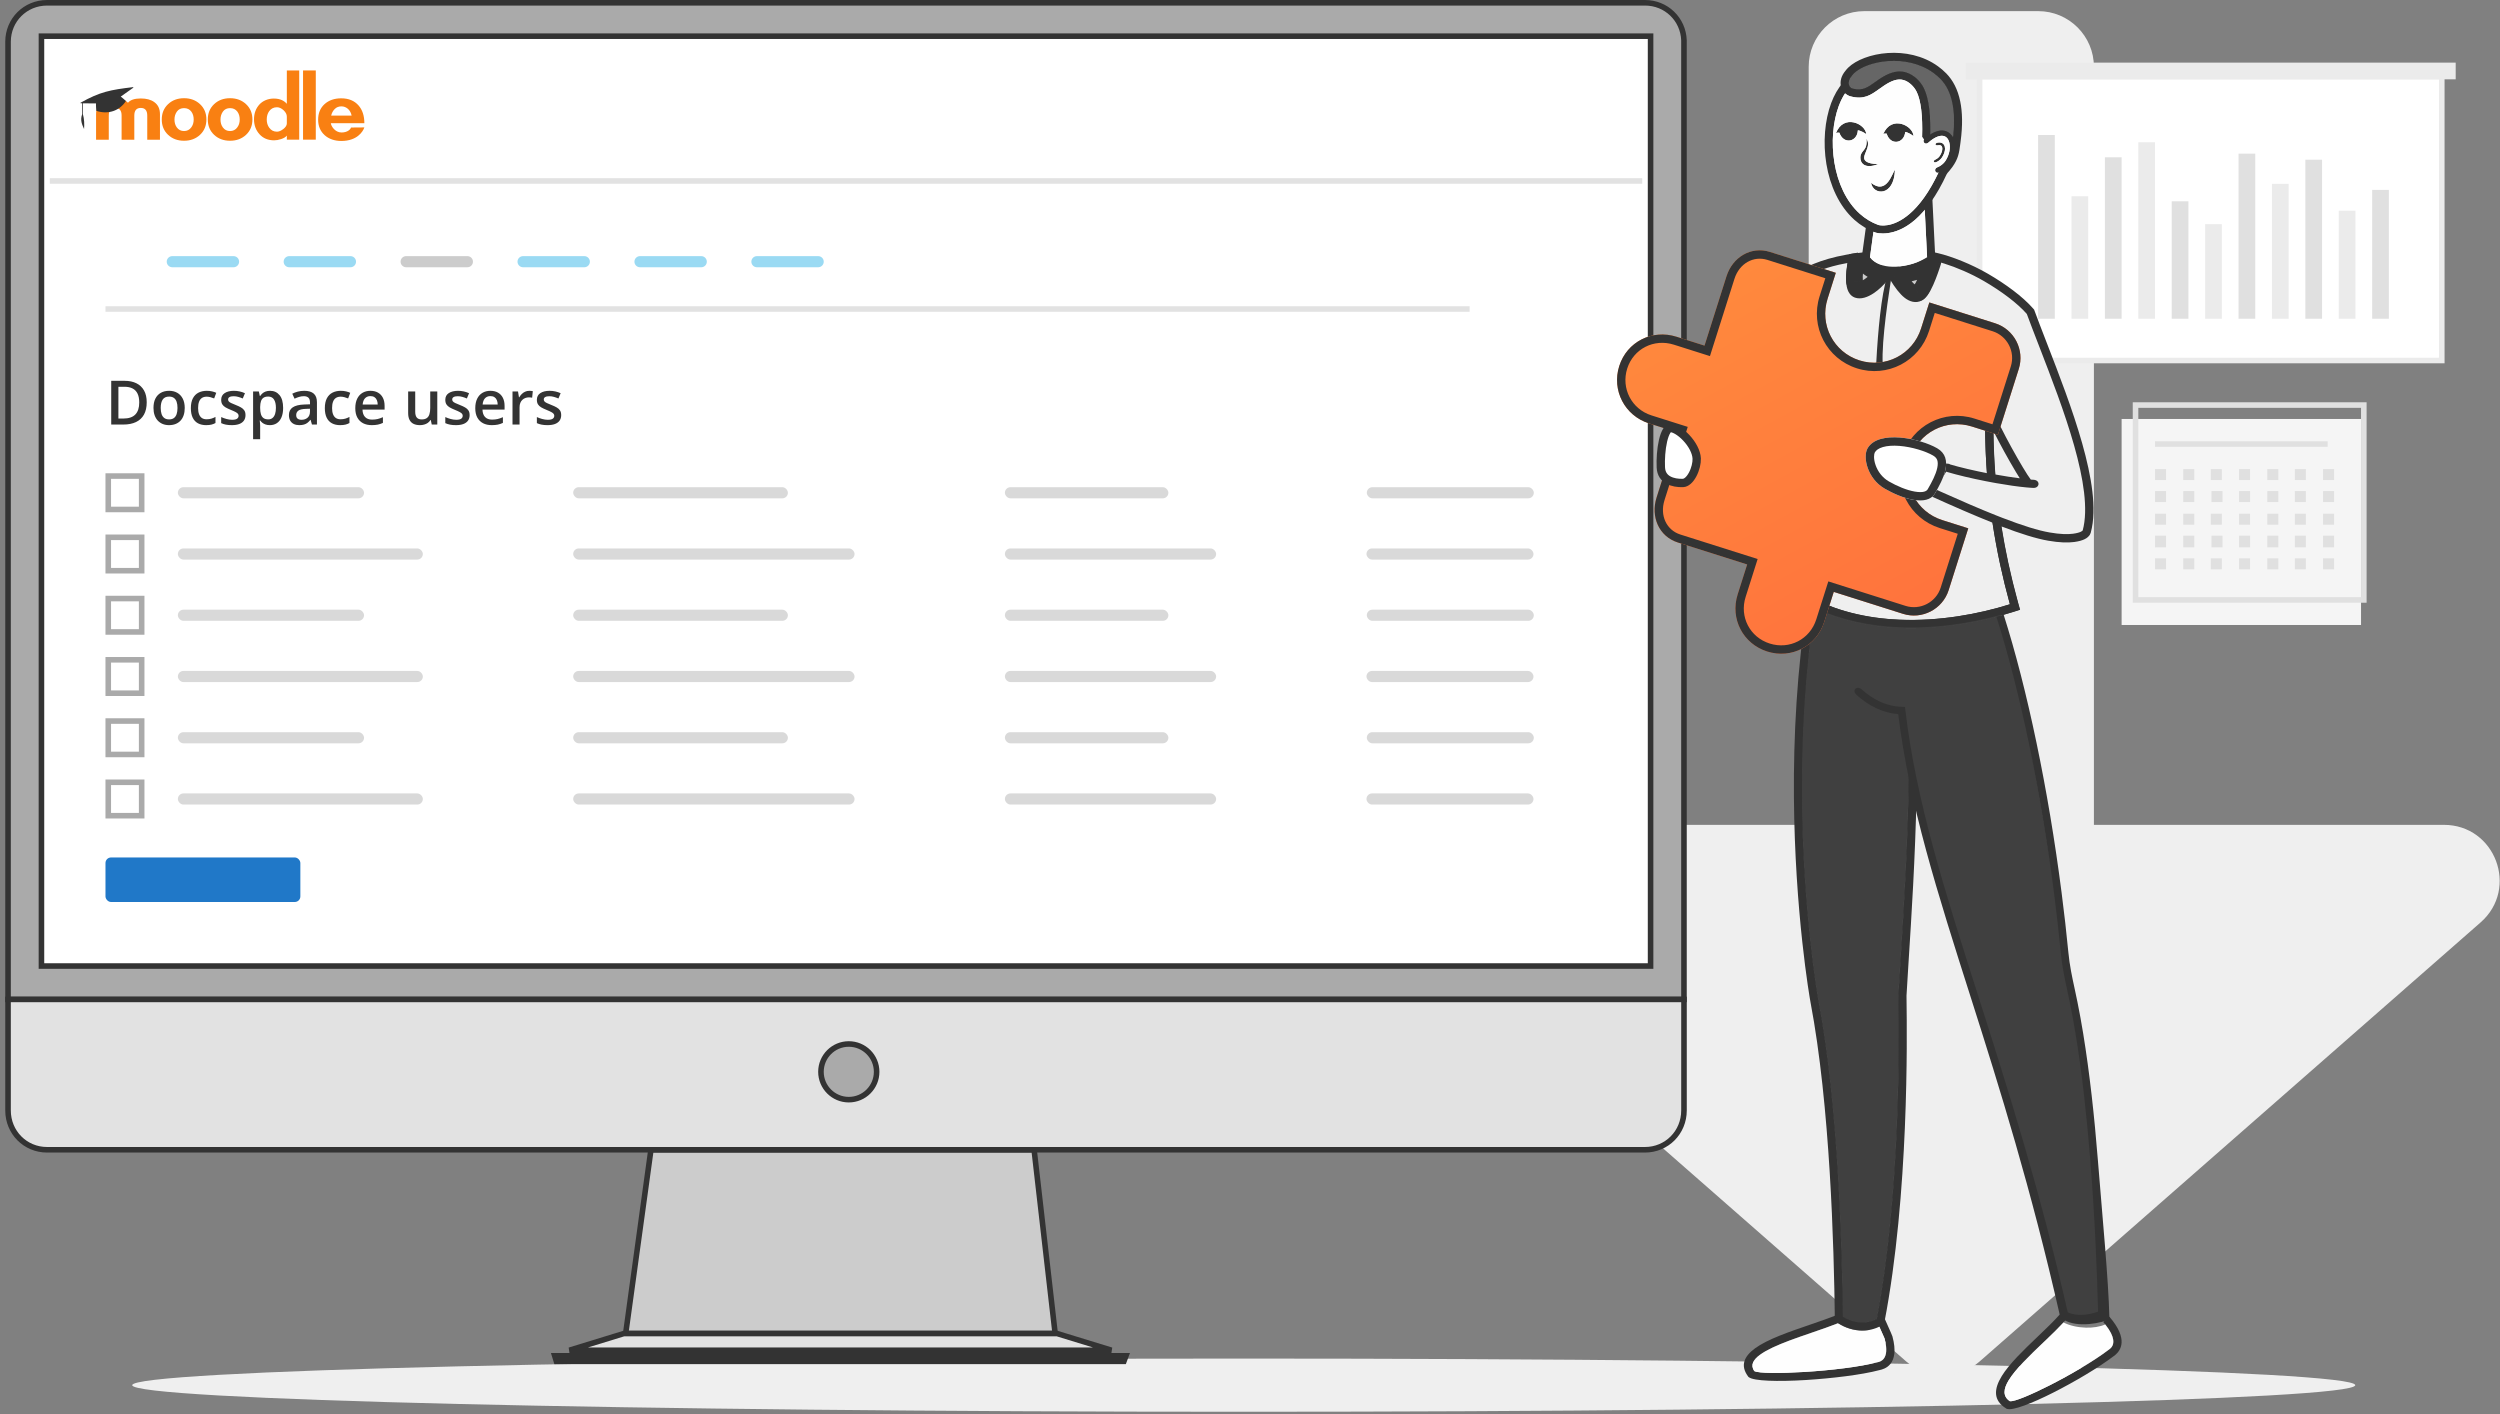 <svg width="449" height="254" viewBox="0 0 449 254" fill="none" xmlns="http://www.w3.org/2000/svg">
<rect x="0" y="0" width="449" height="254" fill="#808080" stroke="none"/>
<g clip-path="url(#clip0_2052_131626)">
<path d="M223.375 253.553C333.627 253.553 423.003 251.414 423.003 248.776C423.003 246.138 333.627 244 223.375 244C113.124 244 23.748 246.138 23.748 248.776C23.748 251.414 113.124 253.553 223.375 253.553Z" fill="#EFEFEF"/>
<path fill-rule="evenodd" clip-rule="evenodd" d="M334.841 2C329.319 2 324.841 6.477 324.841 12V148.144H258.97C249.74 148.144 245.438 159.581 252.379 165.665L342.356 244.521C346.128 247.827 351.766 247.827 355.538 244.521L445.515 165.665C452.457 159.581 448.154 148.144 438.924 148.144H376.066V12C376.066 6.477 371.589 2 366.066 2H334.841Z" fill="#EFEFEF"/>
<path d="M355.542 64.748V13.748H438.542V64.748H355.542Z" fill="white" stroke="#EBEBEB" stroke-miterlimit="22.926"/>
<path d="M375.042 35.248H372.042V57.248H375.042V35.248Z" fill="#EBEBEB"/>
<path d="M387.042 25.551H384.042V57.248H387.042V25.551Z" fill="#EBEBEB"/>
<path d="M399.042 40.255H396.042V57.248H399.042V40.255Z" fill="#EBEBEB"/>
<path d="M411.042 33.02H408.042V57.248H411.042V33.02Z" fill="#EBEBEB"/>
<path fill-rule="evenodd" clip-rule="evenodd" d="M423.042 37.84H420.042V57.248H423.042V37.84Z" fill="#EBEBEB"/>
<path d="M369.042 24.248H366.042V57.248H369.042V24.248Z" fill="#E0E0E0"/>
<path d="M381.042 28.248H378.042V57.248H381.042V28.248Z" fill="#E0E0E0"/>
<path d="M393.042 36.155H390.042V57.248H393.042V36.155Z" fill="#E0E0E0"/>
<path d="M405.042 27.596H402.042V57.248H405.042V27.596Z" fill="#E0E0E0"/>
<path d="M417.042 28.681H414.042V57.248H417.042V28.681Z" fill="#E0E0E0"/>
<path d="M429.042 34.105H426.042V57.248H429.042V34.105Z" fill="#E0E0E0"/>
<path d="M441.042 11.248H353.042V14.248H441.042V11.248Z" fill="#EBEBEB"/>
<path d="M424.042 75.248H381.042V112.248H424.042V75.248Z" fill="#F5F5F5"/>
<path d="M383.542 107.748V72.748H424.542V107.748H383.542Z" stroke="#E0E0E0" stroke-miterlimit="22.926"/>
<path fill-rule="evenodd" clip-rule="evenodd" d="M389.022 84.248H387.042V86.222H389.022V84.248ZM394.093 84.248H392.113V86.222H394.093V84.248ZM397.06 84.248H399.04V86.222H397.06V84.248ZM404.111 84.248H402.131V86.222H404.111V84.248ZM407.206 84.248H409.186V86.222H407.206V84.248ZM414.134 84.248H412.154V86.222H414.134V84.248ZM417.224 84.248H419.204V86.222H417.224V84.248ZM389.022 88.196H387.042V90.169H389.022V88.196ZM392.113 88.196H394.093V90.169H392.113V88.196ZM399.163 88.196H397.183V90.169H399.163V88.196ZM402.136 88.196H404.116V90.169H402.136V88.196ZM409.186 88.196H407.206V90.169H409.186V88.196ZM412.154 88.196H414.134V90.169H412.154V88.196ZM419.204 88.196H417.224V90.169H419.204V88.196ZM387.042 92.261H389.022V94.235H387.042V92.261ZM394.093 92.261H392.113V94.235H394.093V92.261ZM397.06 92.261H399.04V94.235H397.06V92.261ZM404.111 92.261H402.131V94.235H404.111V92.261ZM407.206 92.261H409.186V94.235H407.206V92.261ZM414.134 92.261H412.154V94.235H414.134V92.261ZM417.224 92.261H419.204V94.235H417.224V92.261ZM389.022 96.209H387.042V98.305H389.022V96.209ZM392.113 96.209H394.093V98.305H392.113V96.209ZM399.163 96.209H397.183V98.305H399.163V96.209ZM402.136 96.209H404.116V98.305H402.136V96.209ZM409.186 96.209H407.206V98.305H409.186V96.209ZM412.154 96.209H414.134V98.305H412.154V96.209ZM419.204 96.209H417.224V98.305H419.204V96.209ZM387.042 100.274H389.022V102.248H387.042V100.274ZM394.093 100.274H392.113V102.248H394.093V100.274ZM397.06 100.274H399.04V102.248H397.06V100.274ZM404.111 100.274H402.131V102.248H404.111V100.274ZM407.206 100.274H409.186V102.248H407.206V100.274ZM414.134 100.274H412.154V102.248H414.134V100.274ZM417.224 100.274H419.204V102.248H417.224V100.274Z" fill="#E0E0E0"/>
<path d="M418.042 79.248H387.042V80.248H418.042V79.248Z" fill="#E0E0E0"/>
<path d="M302.44 7.496V179.5H1.444V7.496C1.444 3.594 4.544 0.5 8.45 0.5H295.439C299.26 0.5 302.302 3.454 302.44 7.23V7.496Z" fill="#AAAAAA" stroke="#333333"/>
<path d="M7.444 173.5V6.5H296.444V173.5H7.444Z" fill="white" stroke="#333333"/>
<line x1="8.944" y1="32.5" x2="294.944" y2="32.5" stroke="#E2E2E2"/>
<path fill-rule="evenodd" clip-rule="evenodd" d="M42.944 47C42.944 47.552 42.497 48 41.944 48H30.944C30.392 48 29.944 47.552 29.944 47C29.944 46.448 30.392 46 30.944 46H41.944C42.497 46 42.944 46.448 42.944 47Z" fill="#9ADAF3"/>
<path fill-rule="evenodd" clip-rule="evenodd" d="M63.944 47C63.944 47.552 63.497 48 62.944 48H51.944C51.392 48 50.944 47.552 50.944 47C50.944 46.448 51.392 46 51.944 46H62.944C63.497 46 63.944 46.448 63.944 47Z" fill="#9ADAF3"/>
<path fill-rule="evenodd" clip-rule="evenodd" d="M84.944 47C84.944 47.552 84.497 48 83.944 48H72.944C72.392 48 71.944 47.552 71.944 47C71.944 46.448 72.392 46 72.944 46H83.944C84.497 46 84.944 46.448 84.944 47Z" fill="#CCCCCC"/>
<path fill-rule="evenodd" clip-rule="evenodd" d="M105.944 47C105.944 47.552 105.497 48 104.944 48H93.944C93.392 48 92.944 47.552 92.944 47C92.944 46.448 93.392 46 93.944 46H104.944C105.497 46 105.944 46.448 105.944 47Z" fill="#9ADAF3"/>
<path fill-rule="evenodd" clip-rule="evenodd" d="M126.944 47C126.944 47.552 126.497 48 125.944 48H114.944C114.392 48 113.944 47.552 113.944 47C113.944 46.448 114.392 46 114.944 46H125.944C126.497 46 126.944 46.448 126.944 47Z" fill="#9ADAF3"/>
<path fill-rule="evenodd" clip-rule="evenodd" d="M147.944 47C147.944 47.552 147.497 48 146.944 48H135.944C135.392 48 134.944 47.552 134.944 47C134.944 46.448 135.392 46 135.944 46H146.944C147.497 46 147.944 46.448 147.944 47Z" fill="#9ADAF3"/>
<path fill-rule="evenodd" clip-rule="evenodd" d="M263.944 56H18.944V55H263.944V56Z" fill="#E2E2E2"/>
<path d="M26.351 72.247C26.351 73.131 26.186 73.87 25.857 74.465C25.527 75.056 25.049 75.501 24.423 75.802C23.796 76.099 23.041 76.248 22.156 76.248H19.976V68.395H22.393C23.205 68.395 23.907 68.542 24.498 68.836C25.089 69.126 25.545 69.558 25.868 70.13C26.19 70.7 26.351 71.405 26.351 72.247ZM25.008 72.284C25.008 71.64 24.906 71.11 24.702 70.694C24.502 70.279 24.204 69.971 23.811 69.77C23.42 69.566 22.939 69.464 22.366 69.464H21.265V75.168H22.178C23.127 75.168 23.836 74.927 24.305 74.443C24.774 73.96 25.008 73.24 25.008 72.284ZM33.178 73.262C33.178 73.756 33.113 74.195 32.984 74.578C32.855 74.961 32.667 75.285 32.42 75.55C32.173 75.811 31.876 76.012 31.529 76.151C31.181 76.287 30.789 76.356 30.352 76.356C29.944 76.356 29.57 76.287 29.23 76.151C28.89 76.012 28.594 75.811 28.344 75.55C28.097 75.285 27.905 74.961 27.769 74.578C27.633 74.195 27.565 73.756 27.565 73.262C27.565 72.606 27.678 72.051 27.903 71.597C28.133 71.138 28.458 70.789 28.881 70.549C29.303 70.309 29.806 70.189 30.39 70.189C30.938 70.189 31.421 70.309 31.84 70.549C32.259 70.789 32.587 71.138 32.823 71.597C33.06 72.055 33.178 72.61 33.178 73.262ZM28.865 73.262C28.865 73.695 28.917 74.066 29.02 74.374C29.128 74.681 29.293 74.918 29.515 75.082C29.737 75.244 30.023 75.324 30.374 75.324C30.725 75.324 31.011 75.244 31.233 75.082C31.455 74.918 31.618 74.681 31.722 74.374C31.826 74.066 31.878 73.695 31.878 73.262C31.878 72.829 31.826 72.461 31.722 72.161C31.618 71.856 31.455 71.625 31.233 71.468C31.011 71.307 30.723 71.226 30.369 71.226C29.846 71.226 29.465 71.401 29.225 71.752C28.985 72.103 28.865 72.606 28.865 73.262ZM37.023 76.356C36.461 76.356 35.974 76.246 35.562 76.028C35.151 75.809 34.834 75.475 34.612 75.023C34.39 74.572 34.279 73.999 34.279 73.305C34.279 72.581 34.401 71.991 34.644 71.532C34.888 71.074 35.224 70.736 35.654 70.517C36.087 70.299 36.583 70.189 37.142 70.189C37.496 70.189 37.817 70.225 38.103 70.297C38.393 70.365 38.638 70.449 38.839 70.549L38.463 71.559C38.245 71.47 38.021 71.394 37.791 71.334C37.562 71.273 37.342 71.242 37.131 71.242C36.783 71.242 36.493 71.319 36.261 71.473C36.032 71.627 35.86 71.856 35.745 72.161C35.634 72.465 35.579 72.843 35.579 73.294C35.579 73.731 35.636 74.1 35.751 74.4C35.865 74.698 36.035 74.923 36.261 75.077C36.486 75.228 36.764 75.303 37.093 75.303C37.419 75.303 37.711 75.263 37.969 75.185C38.227 75.106 38.47 75.004 38.699 74.878V75.974C38.474 76.103 38.232 76.198 37.974 76.259C37.716 76.323 37.399 76.356 37.023 76.356ZM44.092 74.551C44.092 74.941 43.997 75.27 43.807 75.539C43.617 75.808 43.34 76.012 42.975 76.151C42.613 76.287 42.169 76.356 41.643 76.356C41.227 76.356 40.869 76.325 40.568 76.264C40.271 76.207 39.99 76.117 39.725 75.996V74.905C40.008 75.038 40.325 75.152 40.676 75.249C41.03 75.346 41.365 75.394 41.68 75.394C42.096 75.394 42.395 75.33 42.577 75.201C42.76 75.068 42.851 74.893 42.851 74.674C42.851 74.545 42.813 74.431 42.738 74.331C42.667 74.227 42.531 74.121 42.33 74.014C42.133 73.903 41.843 73.77 41.46 73.616C41.084 73.466 40.767 73.315 40.509 73.165C40.252 73.015 40.056 72.834 39.924 72.623C39.791 72.408 39.725 72.134 39.725 71.801C39.725 71.274 39.933 70.875 40.348 70.603C40.767 70.327 41.32 70.189 42.008 70.189C42.373 70.189 42.717 70.227 43.039 70.302C43.365 70.374 43.684 70.48 43.995 70.619L43.598 71.57C43.329 71.452 43.059 71.355 42.787 71.28C42.518 71.201 42.244 71.162 41.965 71.162C41.639 71.162 41.39 71.212 41.218 71.312C41.05 71.412 40.966 71.555 40.966 71.742C40.966 71.881 41.007 71.999 41.089 72.096C41.172 72.193 41.313 72.29 41.514 72.386C41.718 72.483 42.001 72.603 42.362 72.746C42.717 72.882 43.023 73.025 43.281 73.176C43.542 73.323 43.743 73.503 43.882 73.718C44.022 73.933 44.092 74.211 44.092 74.551ZM48.507 70.189C49.212 70.189 49.778 70.447 50.204 70.963C50.634 71.478 50.849 72.245 50.849 73.262C50.849 73.935 50.748 74.502 50.548 74.964C50.351 75.423 50.073 75.77 49.715 76.006C49.361 76.239 48.947 76.356 48.475 76.356C48.174 76.356 47.912 76.316 47.69 76.237C47.468 76.159 47.279 76.056 47.121 75.931C46.964 75.802 46.831 75.663 46.724 75.512H46.648C46.666 75.655 46.682 75.815 46.697 75.99C46.715 76.162 46.724 76.32 46.724 76.463V78.885H45.456V70.302H46.487L46.665 71.124H46.724C46.835 70.956 46.969 70.8 47.127 70.657C47.288 70.513 47.481 70.401 47.706 70.318C47.936 70.232 48.203 70.189 48.507 70.189ZM48.169 71.221C47.821 71.221 47.542 71.29 47.331 71.43C47.123 71.566 46.971 71.772 46.874 72.048C46.781 72.324 46.731 72.669 46.724 73.085V73.262C46.724 73.702 46.768 74.076 46.858 74.384C46.951 74.689 47.103 74.921 47.315 75.082C47.529 75.24 47.819 75.319 48.185 75.319C48.492 75.319 48.747 75.235 48.947 75.066C49.151 74.898 49.303 74.658 49.404 74.347C49.504 74.035 49.554 73.668 49.554 73.246C49.554 72.605 49.44 72.107 49.21 71.752C48.985 71.398 48.638 71.221 48.169 71.221ZM54.641 70.189C55.393 70.189 55.96 70.356 56.343 70.689C56.73 71.022 56.923 71.541 56.923 72.247V76.248H56.026L55.785 75.405H55.742C55.573 75.62 55.4 75.797 55.221 75.936C55.042 76.076 54.834 76.18 54.598 76.248C54.365 76.32 54.08 76.356 53.744 76.356C53.389 76.356 53.072 76.291 52.793 76.162C52.514 76.03 52.294 75.829 52.132 75.561C51.971 75.292 51.891 74.952 51.891 74.54C51.891 73.928 52.118 73.468 52.573 73.16C53.031 72.852 53.722 72.682 54.646 72.649L55.677 72.612V72.3C55.677 71.888 55.581 71.595 55.387 71.419C55.197 71.244 54.929 71.156 54.581 71.156C54.284 71.156 53.996 71.199 53.717 71.285C53.438 71.371 53.165 71.477 52.9 71.602L52.492 70.71C52.782 70.556 53.112 70.431 53.48 70.335C53.853 70.238 54.24 70.189 54.641 70.189ZM55.672 73.407L54.904 73.434C54.274 73.455 53.831 73.562 53.577 73.756C53.323 73.949 53.196 74.214 53.196 74.551C53.196 74.844 53.283 75.059 53.459 75.195C53.634 75.328 53.865 75.394 54.152 75.394C54.589 75.394 54.95 75.27 55.237 75.023C55.527 74.773 55.672 74.406 55.672 73.922V73.407ZM61.086 76.356C60.524 76.356 60.037 76.246 59.625 76.028C59.213 75.809 58.896 75.475 58.674 75.023C58.452 74.572 58.341 73.999 58.341 73.305C58.341 72.581 58.463 71.991 58.706 71.532C58.95 71.074 59.287 70.736 59.716 70.517C60.15 70.299 60.645 70.189 61.204 70.189C61.559 70.189 61.879 70.225 62.166 70.297C62.456 70.365 62.701 70.449 62.901 70.549L62.525 71.559C62.307 71.47 62.083 71.394 61.854 71.334C61.625 71.273 61.405 71.242 61.193 71.242C60.846 71.242 60.556 71.319 60.323 71.473C60.094 71.627 59.922 71.856 59.808 72.161C59.697 72.465 59.641 72.843 59.641 73.294C59.641 73.731 59.698 74.1 59.813 74.4C59.928 74.698 60.098 74.923 60.323 75.077C60.549 75.228 60.826 75.303 61.156 75.303C61.482 75.303 61.773 75.263 62.031 75.185C62.289 75.106 62.533 75.004 62.762 74.878V75.974C62.536 76.103 62.294 76.198 62.037 76.259C61.779 76.323 61.462 76.356 61.086 76.356ZM66.527 70.189C67.057 70.189 67.512 70.299 67.891 70.517C68.271 70.736 68.562 71.045 68.767 71.446C68.971 71.847 69.073 72.327 69.073 72.886V73.562H65.103C65.118 74.139 65.272 74.583 65.565 74.894C65.863 75.206 66.278 75.362 66.811 75.362C67.191 75.362 67.531 75.326 67.832 75.254C68.136 75.179 68.45 75.07 68.772 74.927V75.953C68.475 76.092 68.172 76.194 67.864 76.259C67.556 76.323 67.188 76.356 66.758 76.356C66.174 76.356 65.66 76.243 65.216 76.017C64.776 75.788 64.43 75.448 64.18 74.997C63.933 74.545 63.809 73.985 63.809 73.315C63.809 72.649 63.922 72.084 64.147 71.618C64.373 71.153 64.69 70.798 65.098 70.555C65.506 70.311 65.983 70.189 66.527 70.189ZM66.527 71.14C66.129 71.14 65.807 71.269 65.56 71.527C65.317 71.785 65.173 72.162 65.13 72.66H67.837C67.834 72.363 67.784 72.1 67.687 71.871C67.594 71.641 67.451 71.462 67.257 71.334C67.067 71.205 66.824 71.14 66.527 71.14ZM78.537 70.302V76.248H77.543L77.371 75.448H77.301C77.176 75.652 77.017 75.822 76.823 75.958C76.63 76.091 76.415 76.189 76.179 76.253C75.942 76.322 75.694 76.356 75.432 76.356C74.984 76.356 74.601 76.28 74.283 76.13C73.968 75.976 73.726 75.74 73.558 75.421C73.389 75.102 73.305 74.69 73.305 74.186V70.302H74.573V73.949C74.573 74.411 74.666 74.757 74.852 74.986C75.042 75.215 75.335 75.33 75.733 75.33C76.116 75.33 76.42 75.251 76.646 75.093C76.872 74.936 77.031 74.703 77.124 74.395C77.221 74.087 77.269 73.709 77.269 73.262V70.302H78.537ZM84.343 74.551C84.343 74.941 84.248 75.27 84.058 75.539C83.868 75.808 83.591 76.012 83.226 76.151C82.864 76.287 82.42 76.356 81.894 76.356C81.478 76.356 81.12 76.325 80.819 76.264C80.522 76.207 80.241 76.117 79.976 75.996V74.905C80.259 75.038 80.576 75.152 80.927 75.249C81.281 75.346 81.616 75.394 81.931 75.394C82.347 75.394 82.645 75.33 82.828 75.201C83.011 75.068 83.102 74.893 83.102 74.674C83.102 74.545 83.064 74.431 82.989 74.331C82.918 74.227 82.782 74.121 82.581 74.014C82.384 73.903 82.094 73.77 81.711 73.616C81.335 73.466 81.018 73.315 80.76 73.165C80.502 73.015 80.307 72.834 80.175 72.623C80.042 72.408 79.976 72.134 79.976 71.801C79.976 71.274 80.184 70.875 80.599 70.603C81.018 70.327 81.571 70.189 82.259 70.189C82.624 70.189 82.968 70.227 83.29 70.302C83.616 70.374 83.935 70.48 84.246 70.619L83.849 71.57C83.58 71.452 83.31 71.355 83.038 71.28C82.769 71.201 82.495 71.162 82.216 71.162C81.89 71.162 81.641 71.212 81.469 71.312C81.301 71.412 81.217 71.555 81.217 71.742C81.217 71.881 81.258 71.999 81.34 72.096C81.423 72.193 81.564 72.29 81.765 72.386C81.969 72.483 82.252 72.603 82.613 72.746C82.968 72.882 83.274 73.025 83.532 73.176C83.793 73.323 83.994 73.503 84.133 73.718C84.273 73.933 84.343 74.211 84.343 74.551ZM88.076 70.189C88.606 70.189 89.06 70.299 89.44 70.517C89.82 70.736 90.111 71.045 90.315 71.446C90.519 71.847 90.622 72.327 90.622 72.886V73.562H86.652C86.667 74.139 86.821 74.583 87.114 74.894C87.412 75.206 87.827 75.362 88.36 75.362C88.74 75.362 89.08 75.326 89.381 75.254C89.685 75.179 89.999 75.07 90.321 74.927V75.953C90.024 76.092 89.721 76.194 89.413 76.259C89.105 76.323 88.736 76.356 88.307 76.356C87.723 76.356 87.209 76.243 86.765 76.017C86.325 75.788 85.979 75.448 85.728 74.997C85.481 74.545 85.358 73.985 85.358 73.315C85.358 72.649 85.471 72.084 85.696 71.618C85.922 71.153 86.239 70.798 86.647 70.555C87.055 70.311 87.531 70.189 88.076 70.189ZM88.076 71.14C87.678 71.14 87.356 71.269 87.109 71.527C86.865 71.785 86.722 72.162 86.679 72.66H89.386C89.383 72.363 89.332 72.1 89.236 71.871C89.143 71.641 88.999 71.462 88.806 71.334C88.616 71.205 88.373 71.14 88.076 71.14ZM95.058 70.189C95.158 70.189 95.268 70.195 95.386 70.206C95.504 70.216 95.606 70.231 95.692 70.249L95.574 71.43C95.499 71.409 95.405 71.393 95.294 71.382C95.187 71.371 95.09 71.366 95.004 71.366C94.779 71.366 94.564 71.403 94.36 71.478C94.156 71.55 93.975 71.661 93.817 71.811C93.66 71.958 93.536 72.143 93.447 72.365C93.357 72.587 93.312 72.845 93.312 73.138V76.248H92.045V70.302H93.033L93.205 71.35H93.264C93.382 71.138 93.529 70.945 93.705 70.769C93.88 70.594 94.081 70.454 94.306 70.351C94.535 70.243 94.786 70.189 95.058 70.189ZM100.789 74.551C100.789 74.941 100.694 75.27 100.504 75.539C100.315 75.808 100.037 76.012 99.672 76.151C99.31 76.287 98.866 76.356 98.34 76.356C97.924 76.356 97.566 76.325 97.266 76.264C96.968 76.207 96.687 76.117 96.422 75.996V74.905C96.705 75.038 97.022 75.152 97.373 75.249C97.728 75.346 98.062 75.394 98.377 75.394C98.793 75.394 99.092 75.33 99.274 75.201C99.457 75.068 99.548 74.893 99.548 74.674C99.548 74.545 99.511 74.431 99.436 74.331C99.364 74.227 99.228 74.121 99.027 74.014C98.83 73.903 98.54 73.77 98.157 73.616C97.781 73.466 97.464 73.315 97.207 73.165C96.949 73.015 96.754 72.834 96.621 72.623C96.489 72.408 96.422 72.134 96.422 71.801C96.422 71.274 96.63 70.875 97.045 70.603C97.464 70.327 98.018 70.189 98.705 70.189C99.07 70.189 99.414 70.227 99.736 70.302C100.062 70.374 100.381 70.48 100.692 70.619L100.295 71.57C100.026 71.452 99.756 71.355 99.484 71.28C99.215 71.201 98.941 71.162 98.662 71.162C98.336 71.162 98.087 71.212 97.915 71.312C97.747 71.412 97.663 71.555 97.663 71.742C97.663 71.881 97.704 71.999 97.787 72.096C97.869 72.193 98.01 72.29 98.211 72.386C98.415 72.483 98.698 72.603 99.06 72.746C99.414 72.882 99.72 73.025 99.978 73.176C100.239 73.323 100.44 73.503 100.58 73.718C100.719 73.933 100.789 74.211 100.789 74.551Z" fill="#333333"/>
<rect x="19.444" y="85.5" width="6" height="6" stroke="#AAAAAA"/>
<rect x="31.944" y="87.5" width="33.439" height="2" rx="1" fill="#D9D9D9"/>
<rect x="102.944" y="87.5" width="38.562" height="2" rx="1" fill="#D9D9D9"/>
<rect x="180.478" y="87.5" width="29.363" height="2" rx="1" fill="#D9D9D9"/>
<rect x="245.478" y="87.5" width="29.996" height="2" rx="1" fill="#D9D9D9"/>
<rect x="19.444" y="96.5" width="6" height="6" stroke="#AAAAAA"/>
<rect x="31.944" y="98.5" width="44" height="2" rx="1" fill="#D9D9D9"/>
<rect x="102.944" y="98.5" width="50.534" height="2" rx="1" fill="#D9D9D9"/>
<rect x="180.478" y="98.5" width="37.941" height="2" rx="1" fill="#D9D9D9"/>
<rect x="245.419" y="98.5" width="29.996" height="2" rx="1" fill="#D9D9D9"/>
<rect x="19.444" y="107.5" width="6" height="6" stroke="#AAAAAA"/>
<rect x="31.944" y="109.5" width="33.439" height="2" rx="1" fill="#D9D9D9"/>
<rect x="102.944" y="109.5" width="38.562" height="2" rx="1" fill="#D9D9D9"/>
<rect x="180.478" y="109.5" width="29.363" height="2" rx="1" fill="#D9D9D9"/>
<rect x="245.478" y="109.5" width="29.996" height="2" rx="1" fill="#D9D9D9"/>
<rect x="19.444" y="118.5" width="6" height="6" stroke="#AAAAAA"/>
<rect x="31.944" y="120.5" width="44" height="2" rx="1" fill="#D9D9D9"/>
<rect x="102.944" y="120.5" width="50.534" height="2" rx="1" fill="#D9D9D9"/>
<rect x="180.478" y="120.5" width="37.941" height="2" rx="1" fill="#D9D9D9"/>
<rect x="245.419" y="120.5" width="29.996" height="2" rx="1" fill="#D9D9D9"/>
<rect x="19.444" y="129.5" width="6" height="6" stroke="#AAAAAA"/>
<rect x="31.944" y="131.5" width="33.439" height="2" rx="1" fill="#D9D9D9"/>
<rect x="102.944" y="131.5" width="38.562" height="2" rx="1" fill="#D9D9D9"/>
<rect x="180.478" y="131.5" width="29.363" height="2" rx="1" fill="#D9D9D9"/>
<rect x="245.478" y="131.5" width="29.996" height="2" rx="1" fill="#D9D9D9"/>
<rect x="19.444" y="140.5" width="6" height="6" stroke="#AAAAAA"/>
<rect x="31.944" y="142.5" width="44" height="2" rx="1" fill="#D9D9D9"/>
<rect x="102.944" y="142.5" width="50.534" height="2" rx="1" fill="#D9D9D9"/>
<rect x="180.478" y="142.5" width="37.941" height="2" rx="1" fill="#D9D9D9"/>
<rect x="245.419" y="142.5" width="29.996" height="2" rx="1" fill="#D9D9D9"/>
<rect x="18.944" y="154" width="35" height="8" rx="1" fill="#2078C8"/>
<g clip-path="url(#clip1_2052_131626)">
<path d="M26.446 25.102V20.75C26.446 19.842 26.056 19.384 25.286 19.384C24.511 19.384 24.122 19.838 24.122 20.75V25.102H21.839V20.75C21.839 19.842 21.458 19.384 20.696 19.384C19.922 19.384 19.536 19.838 19.536 20.75V25.102H17.254V20.493C17.254 19.544 17.594 18.825 18.273 18.339C18.869 17.905 19.681 17.684 20.7 17.684C21.732 17.684 22.494 17.941 22.983 18.455C23.405 17.941 24.172 17.684 25.286 17.684C26.305 17.684 27.113 17.901 27.709 18.339C28.388 18.825 28.728 19.544 28.728 20.493V25.102H26.446Z" fill="#F98012"/>
<path d="M54.427 25.082V12.652H56.714V25.082H54.427Z" fill="#F98012"/>
<path d="M51.515 25.082V24.351C51.312 24.616 50.964 24.825 50.475 24.985C50.04 25.13 49.626 25.203 49.232 25.203C48.143 25.203 47.269 24.841 46.61 24.113C45.952 23.39 45.62 22.49 45.62 21.421C45.62 20.364 45.943 19.48 46.589 18.769C47.161 18.138 48.097 17.7 49.17 17.7C50.38 17.7 51.088 18.142 51.515 18.648V12.652H53.739V25.082H51.515ZM51.515 20.943C51.515 20.549 51.32 20.167 50.935 19.805C50.55 19.444 50.148 19.263 49.742 19.263C49.158 19.263 48.694 19.496 48.354 19.954C48.056 20.364 47.907 20.866 47.907 21.457C47.907 22.04 48.056 22.534 48.354 22.94C48.694 23.414 49.158 23.651 49.742 23.651C50.094 23.651 50.479 23.491 50.893 23.165C51.307 22.843 51.515 22.51 51.515 22.164V20.943Z" fill="#F98012"/>
<path d="M41.317 25.279C40.162 25.279 39.205 24.921 38.451 24.21C37.697 23.498 37.32 22.582 37.32 21.457C37.32 20.336 37.697 19.419 38.451 18.708C39.205 17.997 40.162 17.639 41.317 17.639C42.473 17.639 43.434 17.997 44.192 18.708C44.954 19.419 45.335 20.34 45.335 21.457C45.335 22.578 44.954 23.494 44.192 24.21C43.43 24.921 42.473 25.279 41.317 25.279ZM41.317 19.419C40.767 19.419 40.344 19.62 40.046 20.026C39.752 20.432 39.602 20.91 39.602 21.469C39.602 22.027 39.739 22.498 40.017 22.879C40.331 23.317 40.767 23.535 41.317 23.535C41.868 23.535 42.299 23.317 42.618 22.879C42.908 22.494 43.053 22.023 43.053 21.469C43.053 20.91 42.916 20.44 42.639 20.058C42.32 19.632 41.881 19.419 41.317 19.419Z" fill="#F98012"/>
<path d="M33.052 25.279C31.896 25.279 30.939 24.921 30.185 24.21C29.431 23.498 29.054 22.582 29.054 21.457C29.054 20.336 29.431 19.419 30.185 18.708C30.939 17.997 31.896 17.639 33.052 17.639C34.208 17.639 35.164 17.997 35.926 18.708C36.689 19.419 37.07 20.34 37.07 21.457C37.07 22.578 36.689 23.494 35.926 24.21C35.169 24.921 34.208 25.279 33.052 25.279ZM33.052 19.419C32.501 19.419 32.078 19.62 31.78 20.026C31.486 20.432 31.337 20.91 31.337 21.469C31.337 22.027 31.474 22.498 31.751 22.879C32.066 23.317 32.501 23.535 33.052 23.535C33.603 23.535 34.033 23.317 34.352 22.879C34.642 22.494 34.787 22.023 34.787 21.469C34.787 20.91 34.651 20.44 34.373 20.058C34.058 19.632 33.619 19.419 33.052 19.419Z" fill="#F98012"/>
<path d="M59.42 22.132C59.47 22.658 60.174 23.796 61.338 23.796C62.469 23.796 63.003 23.161 63.032 22.904L65.439 22.883C65.178 23.663 64.109 25.319 61.297 25.319C60.128 25.319 59.056 24.965 58.289 24.262C57.523 23.555 57.138 22.634 57.138 21.501C57.138 20.328 57.523 19.395 58.289 18.7C59.06 18.009 60.054 17.659 61.28 17.659C62.614 17.659 63.654 18.089 64.399 18.945C65.091 19.737 65.439 20.798 65.439 22.132H59.42ZM63.152 20.766C63.057 20.291 62.854 19.902 62.539 19.596C62.183 19.267 61.777 19.102 61.313 19.102C60.837 19.102 60.439 19.259 60.12 19.576C59.801 19.893 59.586 20.287 59.478 20.766H63.152Z" fill="#F98012"/>
<path d="M21.686 17.35L23.952 15.743L23.923 15.646C19.835 16.133 17.975 16.478 14.45 18.459L14.483 18.548L14.764 18.552C14.74 18.825 14.694 19.5 14.752 20.521C14.363 21.618 14.744 22.366 15.1 23.177C15.158 22.334 15.15 21.409 14.885 20.489C14.831 19.48 14.876 18.813 14.901 18.556L17.238 18.576C17.238 18.576 17.221 19.259 17.308 19.906C19.396 20.617 21.496 19.902 22.61 18.15C22.295 17.808 21.686 17.35 21.686 17.35Z" fill="#333333"/>
</g>
<path d="M188.944 239.5H189.505L189.441 238.943L185.775 206.943L185.724 206.5H185.278H117.344H116.908L116.849 206.932L112.449 238.932L112.371 239.5H112.944H188.944Z" fill="#CCCCCC" stroke="#333333"/>
<path d="M1.444 199.442V179.5H302.444V199.442C302.444 203.382 299.341 206.5 295.439 206.5H8.45C4.543 206.5 1.444 203.383 1.444 199.442Z" fill="#E2E2E2" stroke="#333333"/>
<path d="M102.277 242.5L112.051 239.5H189.838L199.612 242.5H102.277Z" fill="#E2E2E2" stroke="#333333"/>
<path d="M202.225 243.5L201.854 244.5H99.93L99.622 243.5H202.225Z" fill="#AAAAAA" stroke="#333333"/>
<path d="M157.444 192.497C157.444 195.26 155.204 197.5 152.444 197.5C149.685 197.5 147.444 195.26 147.444 192.497C147.444 189.74 149.685 187.5 152.444 187.5C155.204 187.5 157.444 189.735 157.444 192.497Z" fill="#AAAAAA" stroke="#333333"/>
<path fill-rule="evenodd" clip-rule="evenodd" d="M339.826 77.754C340.359 77.754 340.796 77.317 340.796 76.784C340.796 76.251 340.359 75.814 339.826 75.814C339.293 75.814 338.855 76.251 338.855 76.784C338.86 77.322 339.293 77.754 339.826 77.754Z" fill="#FEFEFE"/>
<path fill-rule="evenodd" clip-rule="evenodd" d="M346.689 24.124C346.727 22.31 346.66 20.793 346.511 19.53C346.324 17.989 346.002 16.804 345.579 15.906C345.267 15.244 344.796 14.605 344.225 14.091C343.682 13.597 343.038 13.203 342.347 12.992C341.482 12.728 340.641 12.781 339.825 13.031C339.061 13.261 338.331 13.664 337.615 14.135C337.26 14.365 336.952 14.586 336.659 14.797C335.444 15.666 334.474 16.362 332.73 15.892C332.61 15.858 332.495 15.8 332.399 15.719C332.259 15.599 332.149 15.436 332.091 15.244C332.029 15.037 332.024 14.797 332.096 14.528C332.168 14.25 332.331 13.947 332.596 13.636L332.629 13.587C332.725 13.453 332.845 13.319 332.985 13.184C334.157 12.042 336.496 11.158 339.157 10.976C341.837 10.794 344.816 11.346 347.217 13.083C347.679 13.415 348.116 13.789 348.529 14.216C349.504 15.22 350.253 16.616 350.642 18.517C350.979 20.164 351.046 22.185 350.758 24.652C350.623 24.407 350.46 24.192 350.268 24.009C349.898 23.663 349.427 23.452 348.87 23.424C348.25 23.39 347.515 23.596 346.689 24.124Z" fill="#666666" stroke="#666666" stroke-width="0.216" stroke-miterlimit="22.926"/>
<path fill-rule="evenodd" clip-rule="evenodd" d="M330.986 14.869C330.122 15.839 329.416 17.082 328.882 18.508C327.725 21.619 327.384 25.622 328.018 29.448C328.657 33.307 330.29 37.013 333.061 39.49C334.137 40.45 335.386 41.228 336.813 41.761C337.024 41.843 340.171 42.726 343.908 39.514C345.752 37.925 347.784 35.319 349.72 31.08L348.394 30.475C346.559 34.498 344.667 36.941 342.961 38.406C339.834 41.094 337.476 40.45 337.322 40.393C336.073 39.932 334.983 39.25 334.041 38.406C331.534 36.164 330.054 32.77 329.464 29.213C328.868 25.627 329.18 21.892 330.251 19.017C330.722 17.759 331.332 16.669 332.077 15.839L330.986 14.869Z" fill="#333333"/>
<path fill-rule="evenodd" clip-rule="evenodd" d="M346.655 25.161C346.747 22.876 346.689 21.023 346.506 19.53C346.319 17.989 345.997 16.804 345.575 15.906C345.262 15.244 344.792 14.605 344.22 14.092C343.677 13.597 343.034 13.204 342.342 12.992C341.477 12.728 340.637 12.781 339.82 13.031C339.056 13.261 338.326 13.664 337.61 14.135C337.255 14.365 336.948 14.586 336.655 14.797C335.439 15.666 334.469 16.362 332.725 15.892C332.605 15.858 332.49 15.8 332.394 15.719C332.255 15.599 332.144 15.436 332.086 15.244C332.024 15.037 332.019 14.797 332.091 14.528C332.163 14.25 332.327 13.947 332.591 13.636L332.624 13.588C332.721 13.453 332.841 13.319 332.98 13.184C334.152 12.042 336.491 11.159 339.152 10.976C341.833 10.794 344.811 11.346 347.213 13.084C347.674 13.415 348.111 13.789 348.524 14.216C349.499 15.22 350.248 16.617 350.637 18.517C350.998 20.289 351.046 22.487 350.685 25.209L350.633 25.622C350.45 27.048 350.335 27.936 349.456 29.155C349.331 29.328 349.187 29.515 349.019 29.717C348.875 29.894 348.706 30.087 348.514 30.288L348.682 30.893L349.581 31.282C349.768 31.08 349.955 30.869 350.138 30.643C350.306 30.442 350.469 30.23 350.633 30.005C351.723 28.488 351.858 27.461 352.074 25.809L352.127 25.396C352.511 22.507 352.453 20.145 352.059 18.225C351.613 16.026 350.724 14.389 349.562 13.199C349.091 12.714 348.586 12.287 348.058 11.903C345.349 9.939 342.025 9.32 339.042 9.522C336.04 9.723 333.35 10.774 331.947 12.138C331.765 12.315 331.601 12.503 331.457 12.695C331.044 13.18 330.79 13.674 330.665 14.149C330.521 14.692 330.54 15.21 330.679 15.666C330.823 16.137 331.092 16.535 331.438 16.828C331.702 17.049 332.01 17.212 332.336 17.303C334.748 17.951 335.963 17.077 337.495 15.983C337.788 15.777 338.091 15.556 338.398 15.354C339.008 14.951 339.623 14.61 340.233 14.423C340.79 14.255 341.348 14.216 341.905 14.384C342.376 14.528 342.827 14.807 343.221 15.167C343.648 15.556 344.004 16.036 344.239 16.525C344.6 17.284 344.873 18.321 345.041 19.698C345.2 21.018 345.262 22.631 345.2 24.595L345.57 25.113L346.655 25.161Z" fill="#333333"/>
<path fill-rule="evenodd" clip-rule="evenodd" d="M346.334 25.613C347.357 24.71 348.193 24.36 348.827 24.389C349.144 24.403 349.403 24.523 349.61 24.71C349.831 24.917 349.989 25.209 350.085 25.56C350.34 26.472 350.148 27.725 349.427 28.853C349.245 29.141 348.937 29.463 348.563 29.722C348.38 29.847 348.183 29.952 347.981 30.029C347.218 30.312 347.597 31.152 348.058 31.028C348.438 30.922 348.798 30.744 349.115 30.528C349.6 30.197 350.004 29.765 350.249 29.381C351.123 28.013 351.344 26.462 351.027 25.305C350.883 24.782 350.628 24.331 350.273 24.005C349.903 23.659 349.432 23.448 348.875 23.419C347.996 23.376 346.891 23.808 345.623 24.941C345.171 25.349 345.719 26.155 346.334 25.613Z" fill="#333333"/>
<path fill-rule="evenodd" clip-rule="evenodd" d="M348.087 26.093C348.231 26.064 348.356 26.064 348.462 26.088C348.582 26.116 348.678 26.184 348.735 26.275C348.803 26.385 348.841 26.534 348.841 26.707C348.841 27.067 348.692 27.528 348.385 28.003C348.279 28.166 348.106 28.354 347.89 28.497C347.808 28.555 347.717 28.608 347.621 28.646C347.107 28.867 347.275 29.285 347.688 29.141C347.856 29.083 348.02 28.997 348.164 28.901C348.433 28.718 348.659 28.478 348.793 28.267C349.149 27.71 349.326 27.158 349.326 26.707C349.326 26.438 349.264 26.198 349.144 26.011C349.014 25.809 348.822 25.67 348.567 25.613C348.418 25.579 348.245 25.574 348.049 25.603C347.41 25.709 347.482 26.212 348.087 26.093Z" fill="#333333"/>
<path fill-rule="evenodd" clip-rule="evenodd" d="M347.588 46.567L347.05 35.655L345.589 35.722L346.132 46.634L347.588 46.567Z" fill="#333333"/>
<path fill-rule="evenodd" clip-rule="evenodd" d="M335.809 46.508L336.606 40.657L335.161 40.46L334.358 46.312L335.809 46.508Z" fill="#333333"/>
<path fill-rule="evenodd" clip-rule="evenodd" d="M332.087 46.139C331.89 46.85 331.457 49.058 331.621 50.781C331.736 52.015 332.163 53.056 333.153 53.407C333.902 53.671 335.089 53.58 336.559 52.581C337.548 51.904 338.715 50.795 340.007 49.053L338.835 48.184C337.649 49.778 336.607 50.781 335.732 51.376C334.719 52.063 334.022 52.168 333.633 52.034C333.302 51.914 333.134 51.352 333.071 50.647C332.927 49.13 333.316 47.166 333.489 46.533L332.087 46.139Z" fill="#333333"/>
<path fill-rule="evenodd" clip-rule="evenodd" d="M337.317 29.472C334.93 30.418 334.089 29.309 334.123 28.277C334.161 26.884 335.468 27.163 335.204 24.907C336.337 26.496 333.782 28.257 335.309 29.088C335.636 29.265 336.155 29.448 337.317 29.472Z" fill="#333333"/>
<path fill-rule="evenodd" clip-rule="evenodd" d="M336.04 32.828C338.831 35.079 339.844 31.085 340.334 30.471C340.195 35.429 336.39 35.084 336.04 32.828Z" fill="#333333"/>
<path fill-rule="evenodd" clip-rule="evenodd" d="M338.22 24.086C339.705 20.577 343.644 22.579 343.658 24.456C343.471 24.249 342.644 23.755 342.174 23.697C342.01 25.785 339.513 26.222 338.84 23.995C338.576 23.98 338.417 23.966 338.22 24.086Z" fill="#333333"/>
<path fill-rule="evenodd" clip-rule="evenodd" d="M329.728 23.937C331.078 20.375 335.093 22.228 335.18 24.105C334.983 23.908 334.142 23.443 333.667 23.404C333.585 25.497 331.102 26.025 330.347 23.827C330.078 23.817 329.92 23.812 329.728 23.937Z" fill="#333333"/>
<path fill-rule="evenodd" clip-rule="evenodd" d="M339.239 88.781C338.076 88.57 336.957 88.157 335.43 87.394C334.358 86.856 333.489 86.294 332.793 85.728C332.197 85.243 331.726 84.753 331.366 84.269C331.529 85.829 331.962 87.547 332.538 89.271C333.364 91.738 334.479 94.215 335.526 96.289C336.03 94.906 336.703 93.442 337.457 91.983C338.019 90.898 338.624 89.818 339.239 88.781Z" fill="#FF6F3D" stroke="#FF6F3D" stroke-width="0.567" stroke-miterlimit="22.926"/>
<path fill-rule="evenodd" clip-rule="evenodd" d="M331.294 82.895C331.279 84.782 331.789 87.019 332.538 89.27C333.364 91.738 334.479 94.215 335.526 96.289C336.03 94.906 336.703 93.442 337.457 91.983C338.783 89.424 340.358 86.88 341.737 84.844L342.866 85.603C341.506 87.609 339.955 90.111 338.662 92.607C337.654 94.561 336.799 96.514 336.323 98.223L335.872 99.85L335.069 98.362C333.811 96.02 332.298 92.861 331.246 89.707C330.453 87.331 329.915 84.95 329.93 82.9L331.294 82.895Z" fill="#333333"/>
<path fill-rule="evenodd" clip-rule="evenodd" d="M364.015 56.388C364.668 58.164 365.442 60.156 366.263 62.283C370.48 73.165 376.105 87.677 374.059 95.247C374.045 95.295 373.78 95.66 372.325 95.857C371.383 95.981 370.034 95.967 368.107 95.631C366.037 95.271 363.27 94.407 359.697 93.029C356.248 91.7 352.064 89.899 347.044 87.619C347.625 87.187 348.149 86.669 348.61 86.093C348.956 85.661 349.263 85.2 349.537 84.715C351.67 85.368 354.811 86.093 357.876 86.654C360.628 87.163 363.328 87.542 365.192 87.629C366.345 87.682 366.503 86.227 365.206 86.165C365.052 86.155 364.899 86.15 364.735 86.136C364.154 85.416 362.699 82.977 361.258 80.356C359.889 77.86 358.549 75.225 358.011 73.76C358.059 71.471 358.174 69.152 358.352 66.8C358.438 65.672 356.987 65.437 356.896 66.665C356.656 69.824 356.531 72.954 356.526 76.07C356.522 79.079 356.632 82.046 356.848 84.979C354.365 84.489 351.944 83.918 350.186 83.395C350.335 83.04 343.509 83.395 347.044 82.324C347.462 80.999 346.415 83.453 346.377 82.324C346.333 81.004 344.157 82.07 343.47 81.523C343.307 81.393 343.144 81.297 342.985 81.225L343.187 80.236C343.216 80.116 343.23 80.001 343.23 79.891C343.23 79.531 343.096 79.195 342.875 78.926C342.663 78.662 342.361 78.465 342.025 78.383C341.905 78.355 341.784 78.34 341.664 78.34L342.769 72.421C342.515 68.211 338.567 69.795 338.308 66.665C337.402 62.937 339.871 48.774 339.871 48.774L341.964 51.688C341.964 51.688 344.297 54.405 345.19 53.911C347.111 52.85 347.433 48.891 347.746 46.937C349.974 47.456 353.433 48.803 356.305 50.479C359.394 52.274 362.319 54.444 364.015 56.388ZM339.214 48.774C339.113 48.352 333.931 52.968 333.839 52.531C332.85 52.18 331.736 52.015 331.615 50.781C331.505 49.61 331.668 48.222 331.846 47.224C329.636 47.617 327.83 48.16 326.322 48.774C324.175 49.653 322.628 50.69 321.379 51.688C320.505 52.384 317.945 55.413 315.212 58.644C311.878 62.585 314.685 65.729 313.34 66.665L310.989 78.34L306.215 84.715L307.402 84.124C310.37 84.696 310.576 75.234 314.174 73.031C324.026 66.986 323.069 58.701 322.58 70.069C322.431 74.5 322.465 83.462 322.931 91.93C323.248 97.69 323.757 103.216 324.535 106.898C329.636 109.778 335.401 111.05 341.102 111.295C348.279 111.602 355.373 110.291 360.979 108.525C360.316 106.106 359.73 103.715 359.216 101.339C358.678 98.847 358.222 96.356 357.847 93.869C354.634 92.592 350.834 90.941 346.377 88.92C336.361 67.837 336.486 80.812 336.145 80.51C335.809 80.207 333.335 80.76 333.282 80.284L327.854 74.216L327.84 74.025C327.84 73.636 327.984 73.276 328.224 72.997C328.469 72.719 328.81 72.522 329.199 72.479C329.271 72.469 329.339 72.464 329.387 72.469L336.589 72.421C336.825 69.963 337.082 54.223 339.214 48.774Z" fill="#EFEFEF"/>
<path fill-rule="evenodd" clip-rule="evenodd" d="M365.327 55.611L365.423 55.87C366.009 57.463 366.693 59.233 367.427 61.134C367.505 61.335 367.583 61.538 367.662 61.742L367.677 61.78C369.777 67.2 372.257 73.599 373.953 79.599C374.804 82.609 375.469 85.556 375.787 88.258C376.103 90.944 376.089 93.485 375.507 95.638L375.502 95.659L375.496 95.678C375.417 95.942 375.283 96.123 375.231 96.191C375.153 96.293 375.068 96.38 374.983 96.456C374.812 96.608 374.612 96.736 374.39 96.844C373.95 97.059 373.352 97.232 372.526 97.343L372.522 97.344C371.387 97.494 369.878 97.463 367.85 97.109C365.697 96.734 362.923 95.869 359.47 94.549C359.812 96.704 360.216 98.863 360.683 101.022C361.191 103.371 361.77 105.735 362.426 108.129L362.808 109.522L361.43 109.956C355.697 111.762 348.425 113.11 341.038 112.793C335.165 112.541 329.155 111.229 323.798 108.204L323.208 107.871L323.068 107.208C322.264 103.405 321.751 97.781 321.433 92.013L322.931 91.93C323.248 97.691 323.757 103.216 324.535 106.898C329.636 109.778 335.401 111.05 341.102 111.295C348.279 111.602 355.374 110.292 360.979 108.525C360.316 106.106 359.73 103.715 359.216 101.339C358.682 98.864 358.228 96.389 357.855 93.918C357.852 93.902 357.85 93.886 357.847 93.869C354.649 92.599 350.87 90.957 346.44 88.949C346.419 88.939 346.398 88.93 346.377 88.92C346.048 88.229 345.731 87.574 345.424 86.955C344.696 85.485 344.027 84.211 343.412 83.112C343.24 82.805 343.073 82.511 342.909 82.23C342.909 82.23 342.908 82.229 342.908 82.229C342.836 82.105 342.765 81.984 342.694 81.866C342.528 81.585 342.366 81.319 342.208 81.067C342.019 80.764 341.837 80.481 341.66 80.217C341.573 80.087 341.488 79.961 341.404 79.84C340.949 79.182 340.535 78.651 340.159 78.23C337.68 75.451 336.832 77.417 336.472 79.02C336.47 79.029 336.468 79.038 336.466 79.047C336.392 79.379 336.339 79.693 336.297 79.946C336.258 80.18 336.227 80.36 336.198 80.45C336.198 80.451 336.198 80.451 336.198 80.452C336.18 80.504 336.163 80.526 336.145 80.51C335.993 80.373 335.406 80.411 334.803 80.45C334.069 80.496 333.311 80.545 333.282 80.284L327.854 74.217L327.84 74.025C327.84 73.636 327.984 73.276 328.224 72.997C328.469 72.719 328.81 72.522 329.199 72.479C329.271 72.469 329.339 72.465 329.387 72.469L336.589 72.421C336.637 71.924 336.686 70.883 336.75 69.494C336.783 68.801 336.819 68.021 336.861 67.178C336.864 67.124 336.867 67.07 336.869 67.015C336.873 66.939 336.877 66.862 336.881 66.784C337.13 61.928 337.578 55.203 338.566 50.959C338.628 50.691 338.693 50.433 338.759 50.186C338.785 50.091 338.811 49.998 338.837 49.907C338.887 49.734 338.937 49.568 338.989 49.408C339.062 49.184 339.137 48.972 339.214 48.775C339.209 48.751 339.187 48.743 339.15 48.749C339.105 48.758 339.036 48.788 338.949 48.838C338.781 48.933 338.542 49.098 338.26 49.307C338.157 49.383 338.048 49.466 337.934 49.552C337.714 49.72 337.477 49.904 337.232 50.097C337.005 50.276 336.771 50.462 336.537 50.648C336.072 51.016 335.608 51.384 335.198 51.698C335.172 51.718 335.146 51.737 335.121 51.757C334.686 52.088 334.32 52.352 334.091 52.478C333.941 52.561 333.851 52.585 333.839 52.531C333.701 52.482 333.561 52.437 333.421 52.392C332.558 52.113 331.719 51.843 331.616 50.781C331.556 50.148 331.576 49.452 331.635 48.789C331.686 48.224 331.764 47.683 331.846 47.224C331.298 47.322 330.774 47.428 330.274 47.543C328.759 47.891 327.456 48.312 326.322 48.775C324.175 49.653 322.628 50.69 321.379 51.688C320.512 52.379 317.987 55.364 315.279 58.565L315.212 58.644C313.15 61.081 313.437 63.214 313.638 64.708C313.762 65.63 313.853 66.308 313.34 66.666L310.989 78.34L306.215 84.715L307.402 84.125C308.925 84.418 309.72 82.071 310.62 79.418C310.741 79.062 310.863 78.701 310.989 78.34C311.631 76.506 312.373 74.674 313.477 73.584C313.695 73.369 313.926 73.183 314.174 73.031C317.851 70.775 320.022 68.207 321.274 66.465C321.501 66.149 321.698 65.86 321.868 65.605C322.382 64.836 322.651 64.377 322.774 64.413C322.886 64.446 322.874 64.897 322.812 65.91C322.793 66.216 322.77 66.572 322.744 66.984C322.694 67.791 322.634 68.809 322.58 70.069C322.431 74.5 322.465 83.462 322.931 91.93L321.433 92.013C320.965 83.504 320.931 74.497 321.081 70.019L321.081 70.005C321.095 69.682 321.11 69.375 321.124 69.084C319.742 70.694 317.76 72.591 314.959 74.309L314.957 74.31C314.434 74.631 313.902 75.313 313.367 76.425C313.027 77.131 312.729 77.916 312.439 78.739L312.393 78.968L312.33 79.052C312.23 79.342 312.13 79.635 312.03 79.931C312.011 79.987 311.992 80.044 311.972 80.1C311.551 81.342 311.087 82.701 310.501 83.701C310.011 84.536 309.113 85.642 307.698 85.652L301.229 88.87L309.586 77.712L311.988 65.779L312.231 65.61C312.222 65.449 312.197 65.249 312.157 64.955C312.155 64.937 312.153 64.919 312.15 64.901C312.112 64.62 312.066 64.276 312.035 63.907C311.895 62.235 312.074 60.031 314.066 57.675L314.139 57.59C315.477 56.008 316.782 54.465 317.863 53.229C318.918 52.021 319.876 50.968 320.444 50.516C321.779 49.449 323.448 48.33 325.754 47.386L325.756 47.385C327.368 46.729 329.277 46.158 331.583 45.747L333.7 45.37L333.323 47.487C333.154 48.438 333.018 49.668 333.109 50.637C333.11 50.648 333.111 50.657 333.112 50.664C333.121 50.67 333.133 50.677 333.148 50.686C333.231 50.734 333.36 50.789 333.577 50.864C333.629 50.882 333.681 50.899 333.736 50.917C333.763 50.898 333.791 50.878 333.82 50.857C334.29 50.514 334.922 50.013 335.591 49.483L335.623 49.458C336.264 48.949 336.938 48.415 337.46 48.034C337.716 47.846 337.989 47.656 338.225 47.524C338.295 47.485 338.428 47.412 338.596 47.351L339.006 45.001L343.141 50.755C343.153 50.769 343.168 50.785 343.185 50.805C343.243 50.87 343.329 50.964 343.435 51.077C343.649 51.305 343.936 51.595 344.239 51.864C344.444 52.047 344.631 52.196 344.79 52.307C344.87 52.207 344.956 52.081 345.044 51.921C345.266 51.52 345.458 50.996 345.621 50.377C345.869 49.433 346.008 48.462 346.134 47.58C346.178 47.274 346.22 46.98 346.264 46.7L346.518 45.112L348.085 45.476C350.476 46.032 354.073 47.44 357.06 49.182C360.211 51.014 363.295 53.28 365.145 55.402L365.327 55.611ZM356.305 50.479C354.002 49.135 351.322 48.002 349.201 47.339C348.677 47.175 348.187 47.04 347.746 46.937C347.708 47.173 347.67 47.438 347.629 47.724C347.597 47.947 347.564 48.183 347.527 48.427C347.221 50.459 346.698 53.078 345.19 53.911C344.297 54.405 341.964 51.688 341.964 51.688L339.871 48.775C339.871 48.775 339.856 48.858 339.829 49.015C339.79 49.249 339.724 49.644 339.64 50.163C339.639 50.167 339.638 50.17 339.638 50.173C339.604 50.385 339.567 50.617 339.527 50.867C338.883 54.95 337.619 63.828 338.308 66.666C338.32 66.812 338.341 66.949 338.368 67.076C338.613 68.2 339.432 68.598 340.299 69.02C341.425 69.567 342.632 70.155 342.769 72.421L341.664 78.34C341.785 78.34 341.905 78.355 342.025 78.383C342.089 78.399 342.153 78.419 342.214 78.443C342.232 78.45 342.249 78.457 342.266 78.464C342.504 78.566 342.716 78.727 342.875 78.926C343.093 79.191 343.227 79.522 343.23 79.877C343.23 79.882 343.23 79.886 343.23 79.891C343.23 80.001 343.216 80.116 343.187 80.236L342.985 81.225C343.144 81.297 343.307 81.393 343.471 81.523C343.665 81.678 343.979 81.703 344.33 81.691C344.478 81.685 344.633 81.673 344.789 81.66C344.875 81.653 344.962 81.647 345.049 81.641C345.65 81.601 346.206 81.618 346.344 82.104C346.363 82.169 346.374 82.242 346.377 82.325C346.38 82.424 346.391 82.496 346.409 82.545C345.553 82.905 346.262 83.047 347.286 83.124C347.353 83.129 347.422 83.133 347.492 83.138C347.646 83.148 347.804 83.157 347.965 83.165C347.999 83.167 348.034 83.168 348.069 83.17C348.161 83.175 348.254 83.179 348.346 83.183C348.401 83.186 348.456 83.188 348.511 83.191C348.555 83.193 348.599 83.195 348.642 83.197C348.652 83.197 348.662 83.198 348.671 83.198C348.681 83.199 348.69 83.199 348.7 83.2C349.206 83.223 349.661 83.247 349.931 83.288C349.945 83.29 349.959 83.293 349.972 83.295C350.114 83.319 350.195 83.349 350.188 83.388C350.187 83.39 350.187 83.393 350.186 83.395C350.629 83.527 351.114 83.662 351.631 83.797C352.743 84.089 354.005 84.386 355.322 84.666C355.824 84.773 356.335 84.878 356.848 84.979C356.847 84.963 356.846 84.947 356.845 84.931C356.808 84.432 356.774 83.931 356.744 83.429C356.597 81.001 356.522 78.55 356.526 76.07C356.527 75.421 356.534 74.771 356.545 74.121C356.547 73.991 356.55 73.86 356.552 73.73C356.6 71.449 356.71 69.159 356.882 66.853C356.886 66.799 356.89 66.744 356.894 66.69C356.894 66.689 356.894 66.689 356.894 66.688C356.895 66.681 356.896 66.673 356.896 66.666C356.987 65.446 358.416 65.668 358.353 66.774C358.353 66.775 358.353 66.775 358.353 66.776C358.353 66.784 358.352 66.792 358.352 66.8C358.349 66.838 358.346 66.877 358.343 66.915C358.17 69.228 358.058 71.508 358.011 73.761C358.023 73.795 358.036 73.83 358.05 73.866C358.612 75.349 359.921 77.919 361.258 80.356C362.674 82.932 364.104 85.332 364.705 86.097C364.715 86.111 364.726 86.124 364.736 86.136C364.842 86.145 364.945 86.151 365.047 86.156C365.067 86.157 365.087 86.158 365.108 86.159C365.141 86.161 365.173 86.163 365.206 86.165C365.224 86.166 365.242 86.167 365.259 86.168C365.258 86.168 365.259 86.168 365.259 86.168C366.498 86.267 366.329 87.681 365.192 87.629C365.173 87.628 365.155 87.627 365.136 87.626C365.129 87.626 365.122 87.626 365.115 87.625C365.086 87.624 365.056 87.622 365.026 87.621C364.891 87.613 364.751 87.604 364.607 87.594C364.393 87.579 364.171 87.561 363.941 87.54C362.374 87.396 360.458 87.117 358.484 86.765C358.282 86.729 358.079 86.692 357.876 86.654C357.44 86.575 357.003 86.491 356.567 86.406C354.049 85.91 351.583 85.326 349.772 84.786C349.703 84.766 349.636 84.745 349.569 84.725C349.558 84.722 349.548 84.718 349.537 84.715C349.531 84.727 349.524 84.739 349.517 84.75C349.516 84.753 349.514 84.756 349.512 84.76C349.245 85.228 348.946 85.674 348.61 86.093C348.494 86.239 348.373 86.38 348.248 86.518C347.958 86.839 347.647 87.138 347.315 87.408C347.238 87.471 347.16 87.532 347.08 87.592C347.068 87.601 347.056 87.61 347.044 87.619C347.204 87.692 347.363 87.764 347.521 87.836C347.875 87.996 348.225 88.154 348.57 88.309C352.32 89.996 355.576 91.397 358.385 92.515C358.664 92.626 358.939 92.735 359.209 92.84C359.373 92.904 359.536 92.967 359.697 93.029C363.27 94.407 366.037 95.271 368.108 95.631C370.034 95.967 371.384 95.982 372.325 95.857C373.78 95.66 374.045 95.295 374.059 95.247C376.105 87.678 370.483 73.171 366.266 62.289L366.263 62.283C366.184 62.078 366.106 61.876 366.028 61.674C365.294 59.776 364.605 57.993 364.015 56.388C362.319 54.444 359.394 52.274 356.305 50.479ZM346.633 86.017C346.918 85.759 347.187 85.47 347.439 85.155C347.567 84.995 347.69 84.83 347.807 84.659C347.607 84.648 347.413 84.637 347.238 84.624C346.913 84.601 346.571 84.569 346.276 84.519C346.137 84.496 345.977 84.464 345.818 84.416C346.082 84.923 346.354 85.456 346.633 86.017ZM358.37 85.22C359.92 85.503 361.427 85.739 362.755 85.902C362.53 85.549 362.285 85.151 362.033 84.731C361.405 83.684 360.671 82.403 359.943 81.079L359.943 81.078C359.281 79.871 358.612 78.607 358.032 77.445C358.058 79.947 358.164 82.42 358.344 84.869L358.37 85.22ZM346.979 82.109C346.973 82.118 346.966 82.128 346.959 82.138C346.931 82.179 346.9 82.224 346.869 82.269C346.859 82.282 346.85 82.296 346.84 82.309C346.84 82.309 346.841 82.308 346.84 82.309C346.815 82.345 346.788 82.381 346.761 82.415C346.623 82.461 346.506 82.504 346.409 82.545C346.472 82.722 346.617 82.597 346.761 82.415C346.847 82.386 346.941 82.356 347.044 82.325C347.047 82.317 347.049 82.31 347.051 82.302C347.051 82.303 347.051 82.302 347.051 82.302C347.217 81.772 347.135 81.881 346.979 82.109ZM340.493 76.441L341.259 72.34C341.193 71.661 341.004 71.332 340.848 71.146C340.652 70.91 340.372 70.729 339.874 70.482C339.817 70.454 339.752 70.423 339.682 70.389C339.294 70.202 338.733 69.932 338.249 69.553C338.185 70.939 338.134 72.028 338.083 72.564L337.953 73.912L329.644 73.968L334.132 78.984C334.237 78.98 334.364 78.974 334.516 78.965C334.569 78.961 334.626 78.958 334.686 78.954C334.772 78.948 334.863 78.943 334.956 78.937C334.975 78.844 334.995 78.749 335.017 78.653C335.124 78.184 335.286 77.608 335.547 77.08C335.795 76.578 336.236 75.907 337.016 75.555C337.888 75.161 338.792 75.332 339.564 75.767C339.874 75.941 340.183 76.167 340.493 76.441ZM333.118 50.693C333.118 50.693 333.118 50.693 333.118 50.691L333.118 50.693Z" fill="#333333"/>
<path fill-rule="evenodd" clip-rule="evenodd" d="M356.896 66.666C356.656 69.824 356.531 72.954 356.526 76.07C356.522 79.415 356.656 82.704 356.925 85.954L358.385 85.834C358.116 82.584 357.982 79.334 357.987 76.07C357.992 73.036 358.112 69.954 358.357 66.805C358.438 65.677 356.988 65.437 356.896 66.666ZM357.799 93.529L359.245 93.317C359.629 95.89 360.095 98.463 360.653 101.046C361.21 103.638 361.854 106.23 362.579 108.823L362.766 109.495L362.103 109.711C356.262 111.631 348.711 113.09 341.045 112.764C335.016 112.505 328.921 111.136 323.527 108.011L323.253 107.853L323.181 107.536C322.34 103.768 321.797 98.007 321.471 92.012C321.005 83.51 320.966 74.5 321.12 70.031L321.168 68.888L321.23 67.688L322.691 67.779L322.628 68.955L322.58 70.074C322.431 74.505 322.465 83.467 322.931 91.935C323.248 97.695 323.757 103.221 324.535 106.903C329.637 109.783 335.401 111.055 341.102 111.3C348.279 111.607 355.374 110.296 360.979 108.53C360.316 106.11 359.73 103.72 359.216 101.344C358.664 98.737 358.188 96.135 357.799 93.529Z" fill="#333333"/>
<mask id="path-92-outside-1_2052_131626" maskUnits="userSpaceOnUse" x="331.045" y="44.855" width="18" height="10" fill="black">
<rect fill="white" x="331.045" y="44.855" width="18" height="10"/>
<path fill-rule="evenodd" clip-rule="evenodd" d="M347.152 46.989C347.152 46.989 345.632 52.001 344.484 52.629C343.706 53.061 342.515 52.375 340.694 49.36C342.52 49.269 345.589 48.718 347.152 46.989ZM338.076 49.154C337.202 50.2 336.419 50.911 335.737 51.377C334.723 52.063 334.027 52.169 333.638 52.034C333.306 51.914 333.138 51.352 333.076 50.647C332.961 49.404 333.196 47.853 333.383 46.989C333.744 46.941 334.118 46.893 334.498 46.855L334.69 47.123C335.497 48.175 336.688 48.837 338.076 49.154Z"/>
</mask>
<path fill-rule="evenodd" clip-rule="evenodd" d="M347.152 46.989C347.152 46.989 345.632 52.001 344.484 52.629C343.706 53.061 342.515 52.375 340.694 49.36C342.52 49.269 345.589 48.718 347.152 46.989ZM338.076 49.154C337.202 50.2 336.419 50.911 335.737 51.377C334.723 52.063 334.027 52.169 333.638 52.034C333.306 51.914 333.138 51.352 333.076 50.647C332.961 49.404 333.196 47.853 333.383 46.989C333.744 46.941 334.118 46.893 334.498 46.855L334.69 47.123C335.497 48.175 336.688 48.837 338.076 49.154Z" fill="#CCCCCC"/>
<path d="M347.152 46.989L348.587 47.424C348.791 46.752 348.501 46.029 347.89 45.683C347.279 45.337 346.51 45.462 346.039 45.983L347.152 46.989ZM344.484 52.629L343.764 51.314L343.756 51.318L344.484 52.629ZM340.694 49.36L340.619 47.862L338.113 47.987L339.41 50.136L340.694 49.36ZM338.076 49.154L339.227 50.116L340.797 48.236L338.41 47.691L338.076 49.154ZM335.737 51.377L336.578 52.618L336.583 52.615L335.737 51.377ZM333.638 52.034L333.127 53.444L333.138 53.448L333.148 53.452L333.638 52.034ZM333.076 50.647L334.57 50.515L334.57 50.508L333.076 50.647ZM333.383 46.989L333.185 45.502L332.141 45.641L331.917 46.671L333.383 46.989ZM334.498 46.855L335.718 45.982L335.212 45.275L334.347 45.362L334.498 46.855ZM334.69 47.123L333.47 47.996L333.484 48.016L333.5 48.037L334.69 47.123ZM347.152 46.989C345.716 46.554 345.716 46.553 345.716 46.553C345.716 46.553 345.716 46.553 345.716 46.553C345.716 46.553 345.716 46.553 345.716 46.554C345.716 46.554 345.716 46.554 345.716 46.555C345.715 46.557 345.714 46.56 345.713 46.564C345.711 46.572 345.707 46.585 345.702 46.602C345.691 46.636 345.675 46.687 345.654 46.752C345.613 46.884 345.551 47.075 345.474 47.306C345.319 47.77 345.102 48.391 344.853 49.025C344.6 49.666 344.329 50.286 344.068 50.766C343.937 51.006 343.825 51.18 343.739 51.293C343.634 51.429 343.637 51.383 343.764 51.314L345.205 53.945C345.619 53.718 345.92 53.378 346.118 53.12C346.334 52.839 346.53 52.518 346.703 52.2C347.05 51.563 347.373 50.812 347.645 50.122C347.919 49.425 348.153 48.753 348.319 48.258C348.402 48.009 348.468 47.803 348.514 47.658C348.537 47.586 348.555 47.529 348.567 47.489C348.574 47.469 348.578 47.453 348.582 47.443C348.583 47.437 348.585 47.433 348.586 47.43C348.586 47.428 348.586 47.427 348.587 47.426C348.587 47.426 348.587 47.425 348.587 47.425C348.587 47.425 348.587 47.425 348.587 47.425C348.587 47.424 348.587 47.424 347.152 46.989ZM343.756 51.318C344.124 51.114 344.303 51.422 343.913 51.113C343.503 50.787 342.861 50.046 341.978 48.585L339.41 50.136C340.348 51.689 341.212 52.799 342.047 53.462C342.903 54.142 344.067 54.577 345.212 53.941L343.756 51.318ZM340.769 50.858C341.775 50.808 343.126 50.633 344.461 50.223C345.775 49.82 347.226 49.145 348.265 47.994L346.039 45.983C345.516 46.563 344.65 47.027 343.582 47.355C342.535 47.676 341.439 47.821 340.619 47.862L340.769 50.858ZM336.925 48.192C336.116 49.161 335.432 49.768 334.891 50.138L336.583 52.615C337.406 52.053 338.288 51.24 339.227 50.116L336.925 48.192ZM334.896 50.135C334.484 50.413 334.207 50.525 334.058 50.566C333.901 50.609 333.953 50.556 334.128 50.616L333.148 53.452C334.23 53.826 335.457 53.378 336.578 52.618L334.896 50.135ZM334.149 50.624C334.39 50.711 334.533 50.856 334.598 50.939C334.659 51.016 334.671 51.062 334.661 51.034C334.652 51.011 334.635 50.955 334.616 50.86C334.598 50.767 334.582 50.651 334.57 50.515L331.582 50.779C331.618 51.194 331.692 51.662 331.851 52.086C331.988 52.45 332.326 53.154 333.127 53.444L334.149 50.624ZM334.57 50.508C334.475 49.493 334.673 48.119 334.849 47.307L331.917 46.671C331.719 47.587 331.446 49.314 331.582 50.785L334.57 50.508ZM333.581 48.476C333.938 48.428 334.294 48.383 334.649 48.347L334.347 45.362C333.943 45.403 333.549 45.454 333.185 45.502L333.581 48.476ZM333.277 47.727L333.47 47.996L335.91 46.251L335.718 45.982L333.277 47.727ZM333.5 48.037C334.567 49.426 336.098 50.241 337.743 50.616L338.41 47.691C337.278 47.433 336.427 46.923 335.88 46.21L333.5 48.037Z" fill="#333333" mask="url(#path-92-outside-1_2052_131626)"/>
<path fill-rule="evenodd" clip-rule="evenodd" d="M371.014 237.056C369.871 238.347 368.42 239.734 366.931 241.155C364.519 243.459 362.012 245.855 360.758 247.905C359.817 249.446 359.644 250.78 360.979 251.659C361.791 251.759 364.692 250.535 368.055 248.836C371.816 246.935 376.053 244.439 378.651 242.466C378.671 242.447 378.723 242.408 378.743 242.399C378.795 242.36 378.882 242.303 378.983 242.216C379.521 241.75 380.371 240.488 377.739 237.43L378.848 236.48C382.345 240.546 380.832 242.547 379.929 243.325C379.799 243.435 379.67 243.527 379.583 243.589L379.516 243.637C376.836 245.668 372.527 248.212 368.713 250.137C364.942 252.043 361.556 253.358 360.489 253.046L360.398 253.022L360.316 252.969C357.944 251.524 358.092 249.47 359.514 247.146C360.869 244.933 363.444 242.471 365.927 240.099C367.397 238.693 368.833 237.325 369.923 236.091L371.014 237.056Z" fill="#333333"/>
<path fill-rule="evenodd" clip-rule="evenodd" d="M330.069 236.101C328.594 236.705 326.798 237.325 324.963 237.954C321.274 239.216 317.426 240.536 315.217 242.149C313.257 243.584 312.498 245.226 313.949 247.199L314.006 247.276L314.083 247.338C314.962 248.044 319.319 248.159 324.233 247.857C328.988 247.564 334.349 246.921 337.519 246.081L337.596 246.061C338.331 245.898 341.295 245.221 339.878 240.008C339.825 239.816 339.441 238.971 339.085 238.174C338.792 237.526 338.514 236.907 338.48 236.811L337.092 237.267C337.14 237.416 337.438 238.078 337.755 238.774C338.091 239.523 338.451 240.315 338.47 240.387C339.489 244.141 337.716 244.54 337.279 244.636L337.173 244.66C334.094 245.476 328.835 246.105 324.151 246.393C319.698 246.666 315.841 246.661 315.068 246.234C314.352 245.164 314.876 244.204 316.091 243.316C318.113 241.837 321.855 240.555 325.448 239.322C327.273 238.698 329.065 238.083 330.636 237.435L330.069 236.101Z" fill="#333333"/>
<path fill-rule="evenodd" clip-rule="evenodd" d="M366.931 241.155C364.52 243.459 362.012 245.855 360.759 247.905C359.817 249.445 359.644 250.78 360.98 251.658C361.791 251.759 364.693 250.535 368.055 248.836C371.816 246.935 376.053 244.439 378.652 242.466C378.671 242.447 378.724 242.408 378.743 242.399C378.796 242.36 378.882 242.303 378.983 242.216C379.276 241.966 379.655 241.486 379.531 240.618C379.439 239.955 379.05 239.062 378.104 237.872C377.119 238.299 375.875 238.481 374.631 238.448C373.18 238.409 371.691 238.083 370.606 237.512C369.703 238.496 368.641 239.523 367.541 240.579C367.335 240.771 367.133 240.963 366.931 241.155Z" fill="#FEFEFE"/>
<path fill-rule="evenodd" clip-rule="evenodd" d="M338.461 240.392C338.485 240.478 338.509 240.565 338.528 240.651C339.397 244.165 337.697 244.549 337.269 244.645L337.164 244.669C334.085 245.485 328.825 246.114 324.141 246.402C319.689 246.676 315.831 246.671 315.058 246.244C314.342 245.173 314.866 244.213 316.081 243.325C317.311 242.422 319.184 241.597 321.269 240.81C322.609 240.306 324.031 239.816 325.438 239.336C327.072 238.774 328.676 238.227 330.122 237.651C331.02 238.241 332.408 238.851 334.003 238.957C335.108 239.029 336.313 238.861 337.519 238.28C337.591 238.438 337.668 238.611 337.745 238.779C338.081 239.528 338.437 240.32 338.461 240.392Z" fill="#FEFEFE"/>
<path fill-rule="evenodd" clip-rule="evenodd" d="M359.202 110.585C362.589 121.659 366.374 141.662 369.688 164.282C374.468 187.578 377.547 213.817 377.503 236.048C376.624 236.533 375.342 236.816 374.064 236.845C372.796 236.873 371.566 236.662 370.783 236.168C369.683 231.982 365.25 214.004 359.293 193.151C354.269 175.553 347.664 156.438 344.196 143.031L342.808 137.966C342.722 150.558 341.876 163.783 341.328 172.361C341.165 174.944 341.026 177.104 340.939 178.75C340.935 178.861 340.939 179.283 340.949 179.989C341.031 186.1 341.396 214.115 337.058 236.873C336.04 237.406 335.017 237.56 334.085 237.502C332.817 237.421 331.707 236.945 330.982 236.475C330.9 229.894 330.679 220.437 330.06 210.356C329.425 200.05 328.364 189.057 326.596 179.739C326.452 178.981 323.791 163.725 323.637 143.088C323.56 132.777 324.113 121.122 325.919 109.26C330.689 111.502 335.891 112.534 341.04 112.759C347.496 113.038 353.866 112.049 359.202 110.585Z" fill="#404040" stroke="#404040" stroke-width="0.216" stroke-miterlimit="22.926"/>
<path fill-rule="evenodd" clip-rule="evenodd" d="M342.813 137.822C342.731 150.457 341.881 163.749 341.333 172.361C341.17 174.943 341.031 177.104 340.944 178.75C340.939 178.861 340.944 179.283 340.954 179.989C341.035 186.099 341.4 214.115 337.063 236.873C336.045 237.406 335.021 237.56 334.09 237.502C332.821 237.421 331.712 236.945 330.986 236.475C330.905 229.893 330.684 220.437 330.064 210.356C329.43 200.049 328.369 189.057 326.601 179.739C326.457 178.981 323.796 163.725 323.642 143.088C323.565 132.489 324.146 120.478 326.077 108.28L324.636 108.055C322.696 120.329 322.11 132.426 322.186 143.088C322.34 163.864 325.021 179.235 325.165 179.998C326.923 189.249 327.975 200.179 328.609 210.433C329.243 220.72 329.459 230.306 329.536 236.864L329.541 237.224L329.829 237.44C330.698 238.088 332.221 238.837 334.003 238.952C335.286 239.033 336.698 238.793 338.096 237.968L338.379 237.8L338.441 237.478C342.87 214.527 342.496 186.133 342.419 179.965C342.409 179.312 342.404 178.913 342.409 178.817C342.491 177.262 342.63 175.068 342.798 172.447C343.279 164.949 343.985 153.913 344.21 142.824L342.813 137.822Z" fill="#333333"/>
<path fill-rule="evenodd" clip-rule="evenodd" d="M334.406 123.853C335.338 124.688 336.39 125.432 337.558 125.979C338.763 126.541 340.099 126.901 341.549 126.944L342.14 126.963L342.207 127.544C344.1 143.769 349.225 159.851 355.278 178.827C360.446 195.038 366.287 213.361 371.374 235.697C372.277 236.105 373.257 236.206 374.213 236.139C375.126 236.071 376.024 235.846 376.812 235.572C376.643 228.952 376.264 218.939 375.409 208.301C374.804 200.75 373.963 192.906 372.791 185.787C372.628 184.803 372.469 183.867 372.306 182.974C372.143 182.072 371.97 181.184 371.797 180.315C371.657 179.633 371.475 178.774 371.292 177.939C370.812 175.716 370.37 173.681 370.12 171.146C369.952 169.432 369.765 167.666 369.563 165.866C369.357 164.017 369.14 162.246 368.924 160.542C367.723 151.196 366.186 142.123 364.452 133.785C362.651 125.134 360.633 117.29 358.554 110.781L359.846 110.373C361.94 116.94 363.972 124.827 365.778 133.511C367.522 141.864 369.064 150.975 370.269 160.374C370.505 162.208 370.721 163.993 370.918 165.717C371.11 167.431 371.297 169.197 371.475 171.016C371.71 173.436 372.147 175.452 372.623 177.646C372.772 178.337 372.926 179.052 373.127 180.046C373.305 180.924 373.478 181.822 373.641 182.729C373.814 183.694 373.982 184.635 374.131 185.562C375.308 192.743 376.158 200.62 376.764 208.191C377.638 219.068 378.675 229.812 378.839 236.47L378.848 236.95L378.397 237.123C376.216 237.948 371.629 238.462 369.981 236.393L369.914 236.086C364.817 213.644 359.164 195.489 353.981 179.23C347.976 160.393 342.88 144.403 340.92 128.259C339.493 128.144 338.182 127.76 336.976 127.198C335.651 126.579 334.464 125.739 333.431 124.798C332.514 123.963 333.489 123.027 334.406 123.853Z" fill="#333333"/>
<path fill-rule="evenodd" clip-rule="evenodd" d="M339.911 47.91C341.717 47.953 343.745 47.459 345.527 46.533C345.724 46.432 345.916 46.321 346.108 46.206L345.685 37.709C345.08 38.425 344.484 39.02 343.908 39.514C340.166 42.731 337.024 41.843 336.813 41.761C336.698 41.718 336.583 41.675 336.472 41.627L335.843 46.221C335.843 46.221 335.843 46.225 335.848 46.225C336.698 47.339 338.196 47.872 339.911 47.91Z" fill="#FEFEFE"/>
<path fill-rule="evenodd" clip-rule="evenodd" d="M338.221 24.086C339.705 20.577 343.644 22.579 343.658 24.456C343.471 24.249 342.645 23.755 342.174 23.697C342.01 25.785 339.513 26.222 338.84 23.995C338.571 23.98 338.417 23.966 338.221 24.086ZM337.322 40.393C337.476 40.451 339.834 41.094 342.962 38.406C344.595 37.004 346.396 34.709 348.149 30.999C348.121 31.008 348.087 31.018 348.058 31.027C347.597 31.152 347.217 30.317 347.981 30.029C348.183 29.952 348.385 29.846 348.562 29.722C348.942 29.462 349.245 29.141 349.427 28.853C350.148 27.725 350.335 26.472 350.085 25.56C349.989 25.209 349.826 24.912 349.61 24.71C349.408 24.518 349.144 24.403 348.827 24.389C348.193 24.36 347.352 24.705 346.334 25.613C345.767 26.117 345.262 25.468 345.536 25.046L345.219 24.6C345.282 22.636 345.219 21.023 345.061 19.703C344.893 18.326 344.619 17.289 344.258 16.53C344.028 16.041 343.672 15.56 343.24 15.172C342.846 14.812 342.395 14.533 341.924 14.389C341.367 14.216 340.805 14.26 340.252 14.428C339.642 14.615 339.028 14.956 338.417 15.359C338.11 15.56 337.807 15.777 337.514 15.988C335.987 17.082 334.772 17.951 332.355 17.308C332.029 17.221 331.721 17.058 331.457 16.833C331.428 16.809 331.4 16.785 331.376 16.761C330.938 17.423 330.564 18.186 330.247 19.026C329.176 21.907 328.863 25.637 329.459 29.223C330.05 32.779 331.529 36.173 334.037 38.415C334.983 39.251 336.073 39.932 337.322 40.393ZM348.087 26.093C347.482 26.213 347.414 25.709 348.048 25.603C348.241 25.574 348.414 25.574 348.567 25.613C348.822 25.67 349.014 25.809 349.144 26.011C349.264 26.198 349.326 26.438 349.326 26.707C349.326 27.154 349.153 27.71 348.793 28.267C348.658 28.478 348.433 28.718 348.164 28.901C348.02 29.002 347.861 29.083 347.688 29.141C347.275 29.285 347.107 28.867 347.621 28.646C347.712 28.608 347.803 28.555 347.89 28.498C348.106 28.354 348.279 28.166 348.385 28.003C348.692 27.523 348.841 27.067 348.841 26.707C348.841 26.529 348.807 26.381 348.735 26.275C348.673 26.179 348.582 26.117 348.462 26.088C348.356 26.064 348.231 26.064 348.087 26.093ZM329.728 23.937C331.078 20.375 335.093 22.228 335.18 24.105C334.983 23.908 334.142 23.443 333.667 23.404C333.585 25.497 331.102 26.025 330.348 23.827C330.079 23.817 329.92 23.812 329.728 23.937ZM336.04 32.828C338.831 35.079 339.844 31.085 340.334 30.471C340.195 35.429 336.39 35.084 336.04 32.828ZM335.31 29.088C335.636 29.266 336.16 29.448 337.317 29.472C334.93 30.418 334.09 29.309 334.123 28.277C334.162 26.885 335.468 27.163 335.204 24.907C336.338 26.491 333.777 28.258 335.31 29.088Z" fill="#FEFEFE"/>
<path d="M296.153 76.035L301.234 77.644L297.516 89.37C296.431 92.793 297.928 96.35 301.349 97.434L313.791 101.375L312.082 106.766C310.7 111.123 313.037 115.63 317.391 117.01C321.746 118.39 326.252 116.05 327.633 111.694L329.342 106.303L341.784 110.245C345.205 111.329 348.892 109.415 349.977 105.992L353.498 94.888L348.832 93.41C344.167 91.932 341.618 87.015 343.098 82.347C344.578 77.679 349.494 75.127 354.16 76.605L358.825 78.083L362.574 66.257C363.659 62.834 361.748 59.146 358.327 58.062L346.507 54.318L345.027 58.986C343.548 63.654 338.631 66.206 333.966 64.728C329.3 63.249 326.752 58.332 328.232 53.664L329.711 48.996L317.892 45.251C314.471 44.167 311.162 46.201 310.077 49.624L306.131 62.073L301.086 60.474C296.732 59.095 292.198 61.382 290.817 65.739C289.436 70.096 291.799 74.655 296.153 76.035Z" fill="url(#paint0_linear_2052_131626)"/>
<path fill-rule="evenodd" clip-rule="evenodd" d="M296.153 76.035C291.799 74.655 289.436 70.096 290.817 65.739C292.198 61.382 296.732 59.095 301.086 60.474L306.131 62.073L310.077 49.624C311.162 46.201 314.471 44.167 317.892 45.251L329.711 48.996L328.232 53.664C326.752 58.332 329.3 63.249 333.966 64.728C338.631 66.206 343.548 63.654 345.027 58.986L346.507 54.318L358.327 58.062C361.748 59.146 363.659 62.834 362.574 66.257L358.825 78.083L354.16 76.605C349.494 75.127 344.578 77.679 343.098 82.347C341.618 87.015 344.167 91.932 348.832 93.41L353.498 94.888L349.977 105.992C348.892 109.415 345.205 111.329 341.784 110.245L329.342 106.303L327.633 111.694C326.252 116.05 321.746 118.39 317.391 117.01C313.037 115.63 310.7 111.123 312.082 106.766L313.791 101.375L301.349 97.434C297.928 96.35 296.431 92.793 297.516 89.37L301.234 77.644L296.153 76.035ZM351.614 95.865L348.548 105.538C347.712 108.173 344.868 109.648 342.237 108.815L328.366 104.42L326.204 111.24C325.072 114.808 321.408 116.709 317.844 115.58C314.28 114.451 312.38 110.787 313.512 107.22L315.674 100.399L301.802 96.004C299.298 95.21 298.069 92.59 298.946 89.823L303.117 76.667L296.607 74.605C296.607 74.605 296.607 74.605 296.607 74.605C293.043 73.476 291.116 69.76 292.247 66.192C293.372 62.643 297.05 60.769 300.633 61.904L307.107 63.956L311.507 50.078C312.38 47.323 314.924 45.884 317.439 46.681L327.828 49.973L326.802 53.211C325.072 58.668 328.056 64.429 333.513 66.157C338.969 67.886 344.727 64.896 346.457 59.439L347.484 56.2L357.874 59.492C360.504 60.326 361.979 63.17 361.144 65.804L357.848 76.2L354.613 75.175C349.157 73.446 343.398 76.437 341.668 81.894C339.938 87.351 342.923 93.111 348.379 94.84L351.614 95.865Z" fill="#333333"/>
<path d="M335.419 80.507C337.344 77.173 344.826 78.721 347.919 80.507C351.012 82.293 348.919 86.189 347.519 88.615C346.118 91.041 341.575 89.543 338.482 87.757C335.388 85.971 334.508 82.086 335.419 80.507Z" fill="white"/>
<path fill-rule="evenodd" clip-rule="evenodd" d="M338.167 80.29C337.387 80.516 336.947 80.861 336.718 81.257C336.576 81.503 336.438 82.356 336.863 83.554C337.256 84.666 338.043 85.772 339.232 86.458C340.69 87.3 342.428 88.034 343.891 88.287C345.472 88.562 346.029 88.195 346.22 87.865C346.934 86.629 347.68 85.246 347.936 84.016C348.059 83.42 348.041 82.978 347.935 82.658C347.842 82.379 347.649 82.083 347.169 81.806C345.84 81.039 343.418 80.261 341.115 80.082C339.973 79.994 338.956 80.061 338.167 80.29ZM347.919 80.507C344.826 78.721 337.344 77.173 335.419 80.507C334.508 82.086 335.388 85.971 338.482 87.757C341.575 89.543 346.118 91.041 347.519 88.615C348.919 86.189 351.012 82.293 347.919 80.507Z" fill="#333333"/>
<path d="M304.729 82.351C304.675 81.15 303.905 79.742 302.839 78.61C302.316 78.055 301.751 77.599 301.222 77.291C300.677 76.975 300.242 76.857 299.959 76.87C299.82 76.876 299.606 76.963 299.343 77.377C299.083 77.788 298.857 78.4 298.681 79.158C298.33 80.664 298.224 82.533 298.287 83.936C298.34 85.114 298.885 85.79 299.608 86.2C300.375 86.634 301.379 86.78 302.272 86.74C302.835 86.714 303.468 86.209 303.995 85.226C304.501 84.28 304.764 83.142 304.729 82.351Z" fill="white" stroke="#333333" stroke-width="1.5"/>
</g>
<defs>
<linearGradient id="paint0_linear_2052_131626" x1="296.637" y1="38.511" x2="343.833" y2="125.39" gradientUnits="userSpaceOnUse">
<stop stop-color="#FF8E3D"/>
<stop offset="1" stop-color="#FF6F3D"/>
</linearGradient>
<clipPath id="clip0_2052_131626">
<rect width="448" height="254" fill="white" transform="translate(0.944)"/>
</clipPath>
<clipPath id="clip1_2052_131626">
<rect width="51" height="19" fill="white" transform="translate(14.444 9.485)"/>
</clipPath>
</defs>
</svg>
